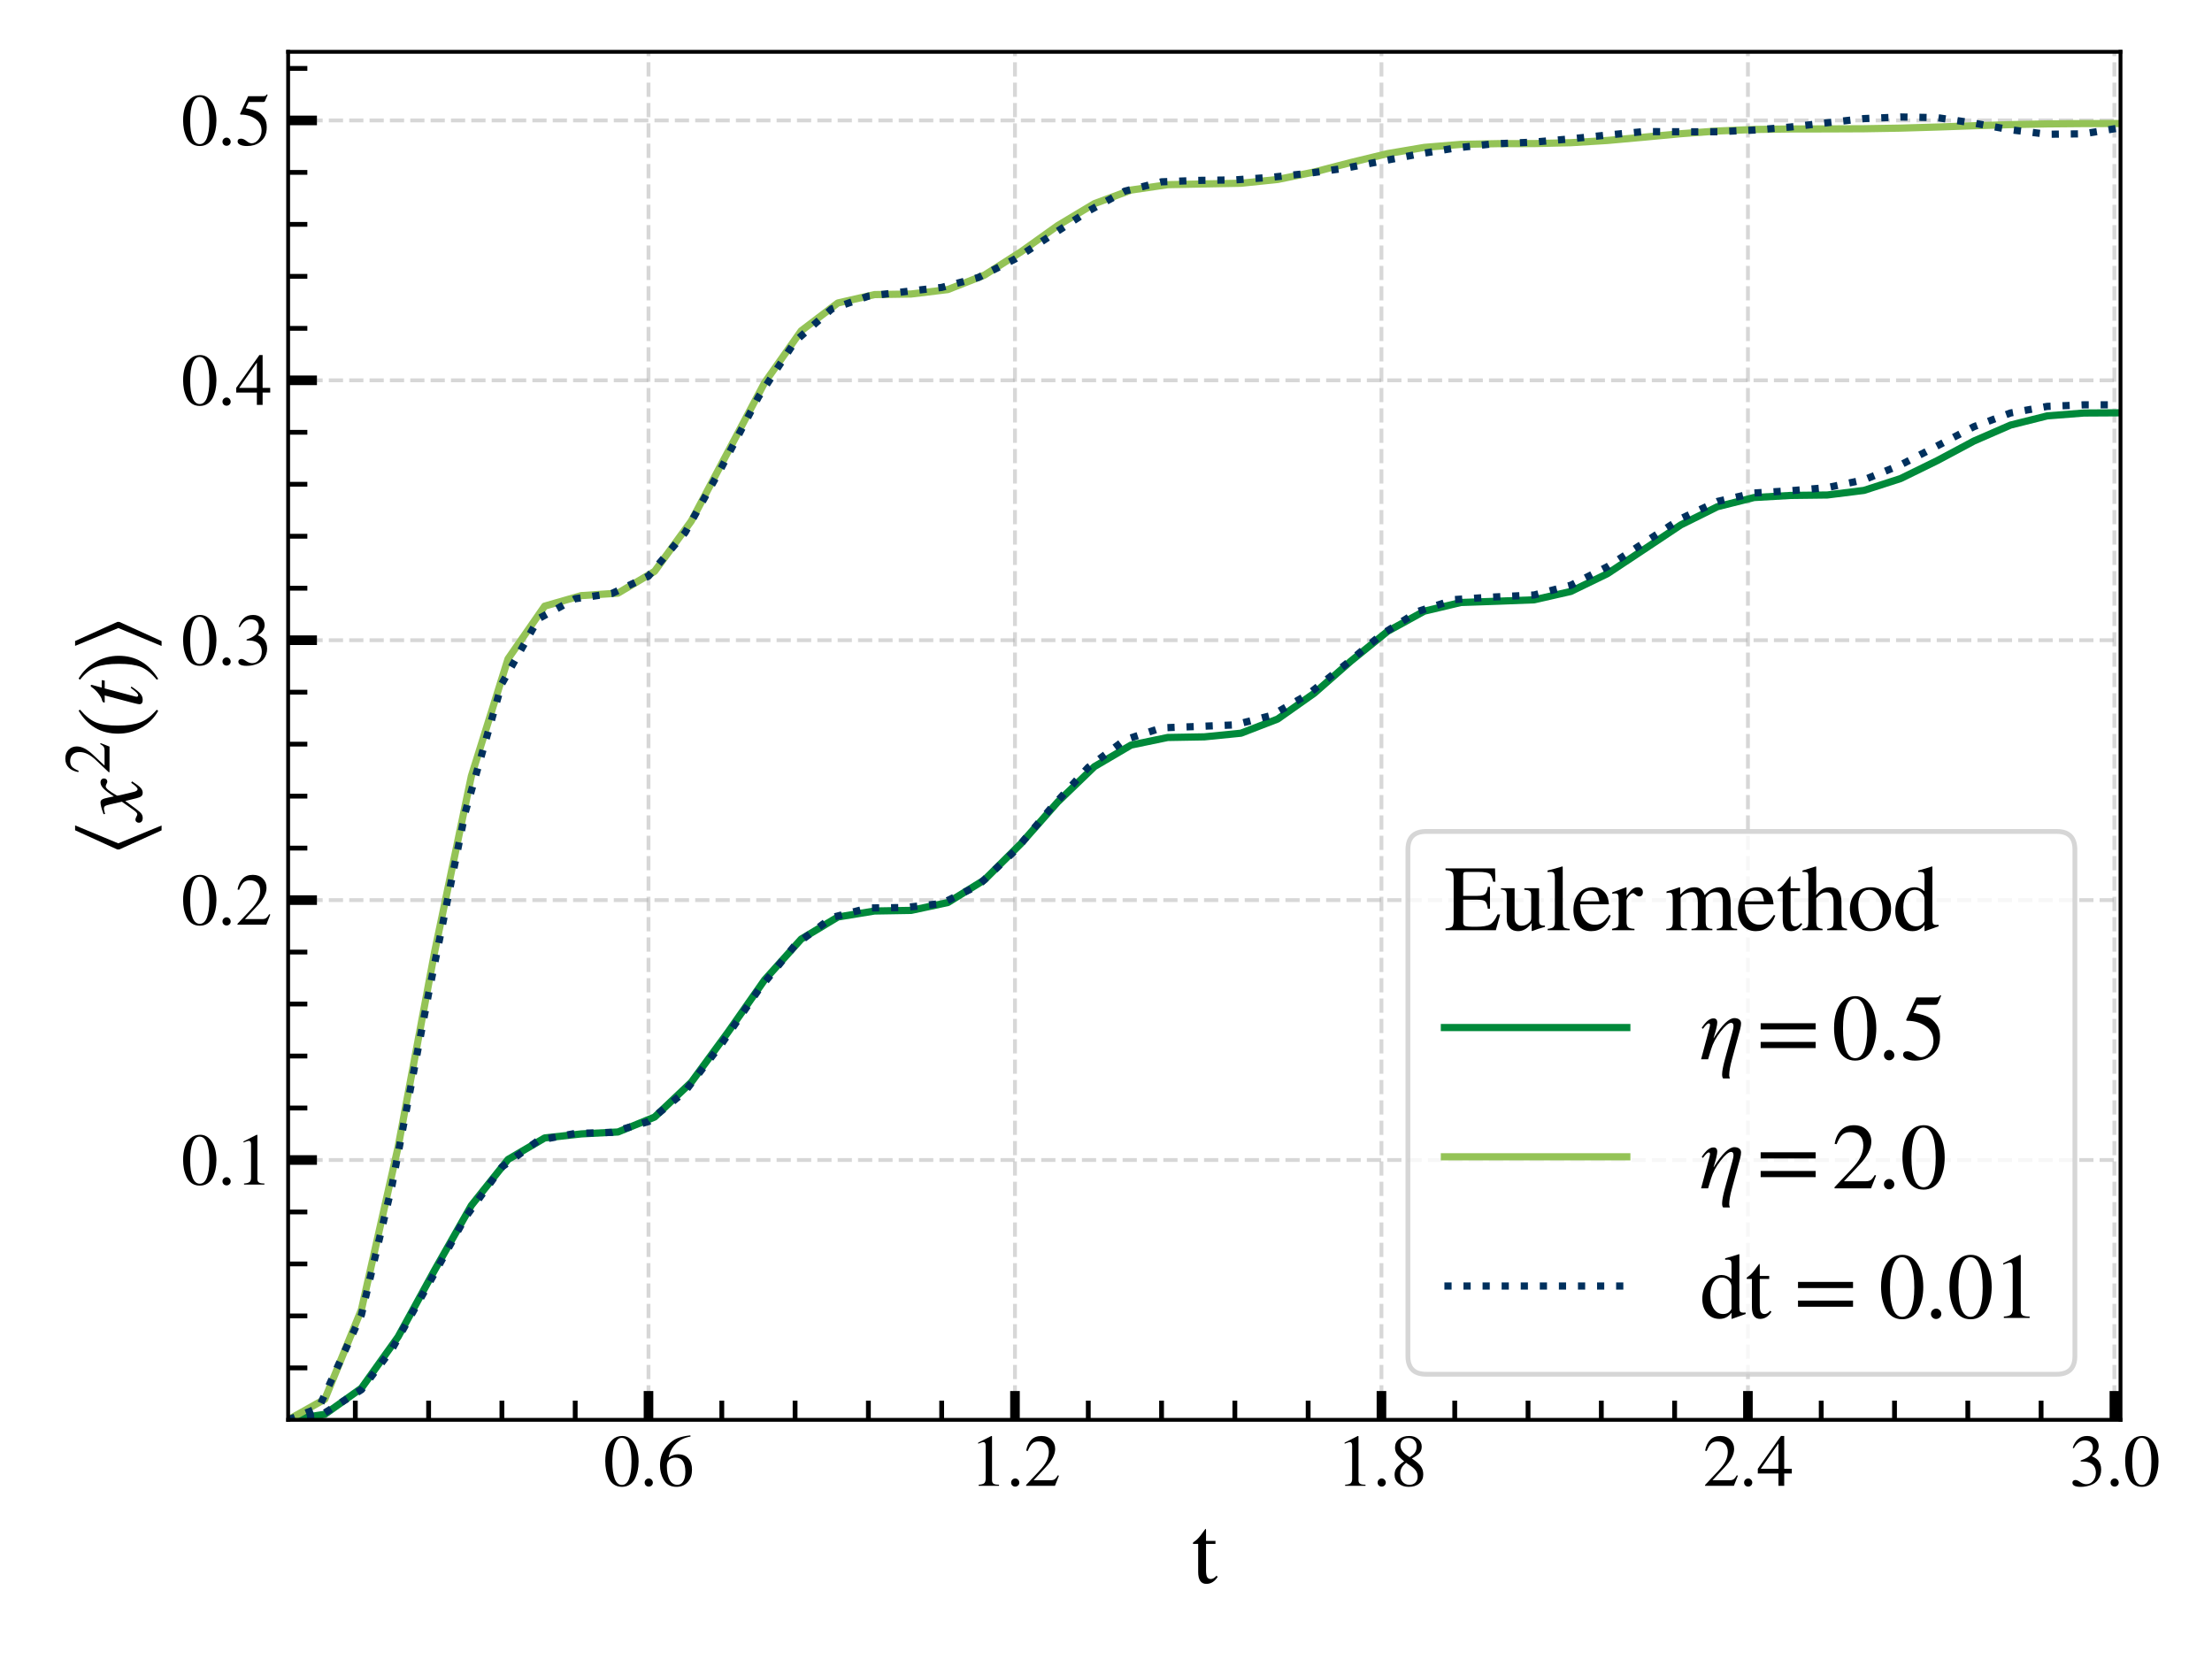 <?xml version="1.0" encoding="utf-8" standalone="no"?>
<!DOCTYPE svg PUBLIC "-//W3C//DTD SVG 1.1//EN"
  "http://www.w3.org/Graphics/SVG/1.1/DTD/svg11.dtd">
<svg xmlns:xlink="http://www.w3.org/1999/xlink" width="460.8pt" height="345.6pt" viewBox="0 0 460.8 345.6" xmlns="http://www.w3.org/2000/svg" version="1.1">
 <defs>
  <style type="text/css">*{stroke-linejoin: round; stroke-linecap: butt}</style>
 </defs>
 <g id="figure_1">
  <g id="patch_1">
   <path d="M 0 345.6 
L 460.8 345.6 
L 460.8 0 
L 0 0 
z
" style="fill: #ffffff"/>
  </g>
  <g id="axes_1">
   <g id="patch_2">
    <path d="M 60.024 295.777 
L 441.74 295.777 
L 441.74 10.8 
L 60.024 10.8 
z
" style="fill: #ffffff"/>
   </g>
   <g id="matplotlib.axis_1">
    <g id="xtick_1">
     <g id="line2d_1">
      <path d="M 135.095 295.777 
L 135.095 10.8 
" clip-path="url(#p3331669a15)" style="fill: none; stroke-dasharray: 2.96,1.28; stroke-dashoffset: 0; stroke: #b0b0b0; stroke-opacity: 0.5; stroke-width: 0.8"/>
     </g>
     <g id="line2d_2">
      <defs>
       <path id="m20f0e868ec" d="M 0 0 
L 0 -6 
" style="stroke: #000000; stroke-width: 2"/>
      </defs>
      <g>
       <use xlink:href="#m20f0e868ec" x="135.095" y="295.777" style="stroke: #000000; stroke-width: 2"/>
      </g>
     </g>
     <g id="text_1">
      <!-- 0.6 -->
      <g transform="translate(125.72 309.522) scale(0.15 -0.15)">
       <defs>
        <path id="STIXGeneral-Regular-30" d="M 3046 2112 
Q 3046 1683 2963 1302 
Q 2880 922 2717 602 
Q 2554 282 2266 96 
Q 1978 -90 1600 -90 
Q 1210 -90 915 108 
Q 621 307 461 640 
Q 301 973 227 1350 
Q 154 1728 154 2150 
Q 154 2746 301 3222 
Q 448 3699 790 4012 
Q 1133 4326 1626 4326 
Q 2253 4326 2649 3712 
Q 3046 3098 3046 2112 
z
M 2432 2080 
Q 2432 3091 2217 3625 
Q 2003 4160 1587 4160 
Q 1190 4160 979 3622 
Q 768 3085 768 2106 
Q 768 1120 979 598 
Q 1190 77 1600 77 
Q 2003 77 2217 598 
Q 2432 1120 2432 2080 
z
" transform="scale(0.016)"/>
        <path id="STIXGeneral-Regular-2e" d="M 1158 275 
Q 1158 134 1052 32 
Q 947 -70 800 -70 
Q 653 -70 550 32 
Q 448 134 448 281 
Q 448 429 553 534 
Q 659 640 806 640 
Q 947 640 1052 531 
Q 1158 422 1158 275 
z
" transform="scale(0.016)"/>
        <path id="STIXGeneral-Regular-36" d="M 2854 4378 
L 2867 4275 
Q 2112 4154 1606 3664 
Q 1101 3174 973 2451 
Q 1344 2739 1786 2739 
Q 2349 2739 2672 2380 
Q 2995 2022 2995 1402 
Q 2995 774 2669 378 
Q 2291 -90 1651 -90 
Q 870 -90 518 557 
Q 218 1107 218 1786 
Q 218 2835 915 3552 
Q 1312 3962 1731 4131 
Q 2150 4301 2854 4378 
z
M 2419 1203 
Q 2419 2445 1555 2445 
Q 1235 2445 1024 2275 
Q 813 2106 813 1702 
Q 813 954 1046 522 
Q 1280 90 1722 90 
Q 2061 90 2240 394 
Q 2419 698 2419 1203 
z
" transform="scale(0.016)"/>
       </defs>
       <use xlink:href="#STIXGeneral-Regular-30"/>
       <use xlink:href="#STIXGeneral-Regular-2e" x="50"/>
       <use xlink:href="#STIXGeneral-Regular-36" x="75"/>
      </g>
     </g>
    </g>
    <g id="xtick_2">
     <g id="line2d_3">
      <path d="M 364.125 295.777 
L 364.125 10.8 
" clip-path="url(#p3331669a15)" style="fill: none; stroke-dasharray: 2.96,1.28; stroke-dashoffset: 0; stroke: #b0b0b0; stroke-opacity: 0.5; stroke-width: 0.8"/>
     </g>
     <g id="line2d_4">
      <g>
       <use xlink:href="#m20f0e868ec" x="364.125" y="295.777" style="stroke: #000000; stroke-width: 2"/>
      </g>
     </g>
     <g id="text_2">
      <!-- 2.4 -->
      <g transform="translate(354.75 309.522) scale(0.15 -0.15)">
       <defs>
        <path id="STIXGeneral-Regular-32" d="M 3034 877 
L 2688 0 
L 186 0 
L 186 77 
L 1325 1286 
Q 1773 1754 1965 2144 
Q 2157 2534 2157 2950 
Q 2157 3379 1920 3616 
Q 1683 3853 1267 3853 
Q 922 3853 720 3673 
Q 518 3494 326 3021 
L 192 3053 
Q 301 3648 630 3987 
Q 960 4326 1523 4326 
Q 2054 4326 2380 4006 
Q 2707 3686 2707 3200 
Q 2707 2477 1888 1613 
L 832 486 
L 2330 486 
Q 2541 486 2665 569 
Q 2790 653 2944 915 
L 3034 877 
z
" transform="scale(0.016)"/>
        <path id="STIXGeneral-Regular-34" d="M 3027 1069 
L 2368 1069 
L 2368 0 
L 1869 0 
L 1869 1069 
L 77 1069 
L 77 1478 
L 2086 4326 
L 2368 4326 
L 2368 1478 
L 3027 1478 
L 3027 1069 
z
M 1869 1478 
L 1869 3674 
L 333 1478 
L 1869 1478 
z
" transform="scale(0.016)"/>
       </defs>
       <use xlink:href="#STIXGeneral-Regular-32"/>
       <use xlink:href="#STIXGeneral-Regular-2e" x="50"/>
       <use xlink:href="#STIXGeneral-Regular-34" x="75"/>
      </g>
     </g>
    </g>
    <g id="xtick_3">
     <g id="line2d_5">
      <path d="M 287.781 295.777 
L 287.781 10.8 
" clip-path="url(#p3331669a15)" style="fill: none; stroke-dasharray: 2.96,1.28; stroke-dashoffset: 0; stroke: #b0b0b0; stroke-opacity: 0.5; stroke-width: 0.8"/>
     </g>
     <g id="line2d_6">
      <g>
       <use xlink:href="#m20f0e868ec" x="287.781" y="295.777" style="stroke: #000000; stroke-width: 2"/>
      </g>
     </g>
     <g id="text_3">
      <!-- 1.8 -->
      <g transform="translate(278.406 309.522) scale(0.15 -0.15)">
       <defs>
        <path id="STIXGeneral-Regular-31" d="M 2522 0 
L 755 0 
L 755 96 
Q 1107 115 1235 227 
Q 1363 339 1363 608 
L 1363 3482 
Q 1363 3795 1171 3795 
Q 1082 3795 883 3718 
L 710 3654 
L 710 3744 
L 1856 4326 
L 1914 4307 
L 1914 486 
Q 1914 275 2042 185 
Q 2170 96 2522 96 
L 2522 0 
z
" transform="scale(0.016)"/>
        <path id="STIXGeneral-Regular-38" d="M 2848 992 
Q 2848 499 2505 204 
Q 2163 -90 1587 -90 
Q 1050 -90 704 204 
Q 358 499 358 954 
Q 358 1293 524 1533 
Q 691 1773 1190 2125 
Q 710 2522 553 2765 
Q 397 3008 397 3328 
Q 397 3782 745 4054 
Q 1094 4326 1638 4326 
Q 2106 4326 2410 4060 
Q 2714 3795 2714 3411 
Q 2714 3059 2531 2848 
Q 2349 2637 1856 2374 
Q 2432 1990 2640 1689 
Q 2848 1389 2848 992 
z
M 2272 3411 
Q 2272 3744 2086 3945 
Q 1901 4147 1574 4147 
Q 1248 4147 1059 3977 
Q 870 3808 870 3513 
Q 870 3219 1059 2979 
Q 1248 2739 1670 2490 
Q 1997 2682 2134 2896 
Q 2272 3110 2272 3411 
z
M 1734 1741 
L 1357 1997 
Q 1075 1766 960 1545 
Q 845 1325 845 1011 
Q 845 576 1065 333 
Q 1286 90 1658 90 
Q 1971 90 2166 285 
Q 2362 480 2362 794 
Q 2362 1082 2214 1299 
Q 2067 1517 1734 1741 
z
" transform="scale(0.016)"/>
       </defs>
       <use xlink:href="#STIXGeneral-Regular-31"/>
       <use xlink:href="#STIXGeneral-Regular-2e" x="50"/>
       <use xlink:href="#STIXGeneral-Regular-38" x="75"/>
      </g>
     </g>
    </g>
    <g id="xtick_4">
     <g id="line2d_7">
      <path d="M 211.438 295.777 
L 211.438 10.8 
" clip-path="url(#p3331669a15)" style="fill: none; stroke-dasharray: 2.96,1.28; stroke-dashoffset: 0; stroke: #b0b0b0; stroke-opacity: 0.5; stroke-width: 0.8"/>
     </g>
     <g id="line2d_8">
      <g>
       <use xlink:href="#m20f0e868ec" x="211.438" y="295.777" style="stroke: #000000; stroke-width: 2"/>
      </g>
     </g>
     <g id="text_4">
      <!-- 1.2 -->
      <g transform="translate(202.063 309.522) scale(0.15 -0.15)">
       <use xlink:href="#STIXGeneral-Regular-31"/>
       <use xlink:href="#STIXGeneral-Regular-2e" x="50"/>
       <use xlink:href="#STIXGeneral-Regular-32" x="75"/>
      </g>
     </g>
    </g>
    <g id="xtick_5">
     <g id="line2d_9">
      <path d="M 440.468 295.777 
L 440.468 10.8 
" clip-path="url(#p3331669a15)" style="fill: none; stroke-dasharray: 2.96,1.28; stroke-dashoffset: 0; stroke: #b0b0b0; stroke-opacity: 0.5; stroke-width: 0.8"/>
     </g>
     <g id="line2d_10">
      <g>
       <use xlink:href="#m20f0e868ec" x="440.468" y="295.777" style="stroke: #000000; stroke-width: 2"/>
      </g>
     </g>
     <g id="text_5">
      <!-- 3.0 -->
      <g transform="translate(431.093 309.522) scale(0.15 -0.15)">
       <defs>
        <path id="STIXGeneral-Regular-33" d="M 390 3264 
L 288 3290 
Q 435 3770 748 4048 
Q 1062 4326 1542 4326 
Q 1990 4326 2265 4083 
Q 2541 3840 2541 3450 
Q 2541 2925 1946 2566 
Q 2298 2413 2477 2227 
Q 2758 1914 2758 1402 
Q 2758 890 2464 506 
Q 2246 211 1840 60 
Q 1434 -90 979 -90 
Q 262 -90 262 275 
Q 262 378 339 442 
Q 416 506 525 506 
Q 685 506 915 339 
Q 1197 141 1466 141 
Q 1818 141 2058 425 
Q 2298 710 2298 1120 
Q 2298 1856 1632 2048 
Q 1434 2112 979 2112 
L 979 2202 
Q 1338 2323 1517 2432 
Q 2035 2726 2035 3290 
Q 2035 3610 1852 3776 
Q 1670 3942 1344 3942 
Q 768 3942 390 3264 
z
" transform="scale(0.016)"/>
       </defs>
       <use xlink:href="#STIXGeneral-Regular-33"/>
       <use xlink:href="#STIXGeneral-Regular-2e" x="50"/>
       <use xlink:href="#STIXGeneral-Regular-30" x="75"/>
      </g>
     </g>
    </g>
    <g id="xtick_6">
     <g id="line2d_11">
      <defs>
       <path id="me63087c7b7" d="M 0 0 
L 0 -4 
" style="stroke: #000000"/>
      </defs>
      <g>
       <use xlink:href="#me63087c7b7" x="74.02" y="295.777" style="stroke: #000000"/>
      </g>
     </g>
    </g>
    <g id="xtick_7">
     <g id="line2d_12">
      <g>
       <use xlink:href="#me63087c7b7" x="89.289" y="295.777" style="stroke: #000000"/>
      </g>
     </g>
    </g>
    <g id="xtick_8">
     <g id="line2d_13">
      <g>
       <use xlink:href="#me63087c7b7" x="119.826" y="295.777" style="stroke: #000000"/>
      </g>
     </g>
    </g>
    <g id="xtick_9">
     <g id="line2d_14">
      <g>
       <use xlink:href="#me63087c7b7" x="150.364" y="295.777" style="stroke: #000000"/>
      </g>
     </g>
    </g>
    <g id="xtick_10">
     <g id="line2d_15">
      <g>
       <use xlink:href="#me63087c7b7" x="104.558" y="295.777" style="stroke: #000000"/>
      </g>
     </g>
    </g>
    <g id="xtick_11">
     <g id="line2d_16">
      <g>
       <use xlink:href="#me63087c7b7" x="165.632" y="295.777" style="stroke: #000000"/>
      </g>
     </g>
    </g>
    <g id="xtick_12">
     <g id="line2d_17">
      <g>
       <use xlink:href="#me63087c7b7" x="180.901" y="295.777" style="stroke: #000000"/>
      </g>
     </g>
    </g>
    <g id="xtick_13">
     <g id="line2d_18">
      <g>
       <use xlink:href="#me63087c7b7" x="196.17" y="295.777" style="stroke: #000000"/>
      </g>
     </g>
    </g>
    <g id="xtick_14">
     <g id="line2d_19">
      <g>
       <use xlink:href="#me63087c7b7" x="226.707" y="295.777" style="stroke: #000000"/>
      </g>
     </g>
    </g>
    <g id="xtick_15">
     <g id="line2d_20">
      <g>
       <use xlink:href="#me63087c7b7" x="241.975" y="295.777" style="stroke: #000000"/>
      </g>
     </g>
    </g>
    <g id="xtick_16">
     <g id="line2d_21">
      <g>
       <use xlink:href="#me63087c7b7" x="257.244" y="295.777" style="stroke: #000000"/>
      </g>
     </g>
    </g>
    <g id="xtick_17">
     <g id="line2d_22">
      <g>
       <use xlink:href="#me63087c7b7" x="303.05" y="295.777" style="stroke: #000000"/>
      </g>
     </g>
    </g>
    <g id="xtick_18">
     <g id="line2d_23">
      <g>
       <use xlink:href="#me63087c7b7" x="333.587" y="295.777" style="stroke: #000000"/>
      </g>
     </g>
    </g>
    <g id="xtick_19">
     <g id="line2d_24">
      <g>
       <use xlink:href="#me63087c7b7" x="409.931" y="295.777" style="stroke: #000000"/>
      </g>
     </g>
    </g>
    <g id="xtick_20">
     <g id="line2d_25">
      <g>
       <use xlink:href="#me63087c7b7" x="272.513" y="295.777" style="stroke: #000000"/>
      </g>
     </g>
    </g>
    <g id="xtick_21">
     <g id="line2d_26">
      <g>
       <use xlink:href="#me63087c7b7" x="348.856" y="295.777" style="stroke: #000000"/>
      </g>
     </g>
    </g>
    <g id="xtick_22">
     <g id="line2d_27">
      <g>
       <use xlink:href="#me63087c7b7" x="379.393" y="295.777" style="stroke: #000000"/>
      </g>
     </g>
    </g>
    <g id="xtick_23">
     <g id="line2d_28">
      <g>
       <use xlink:href="#me63087c7b7" x="318.319" y="295.777" style="stroke: #000000"/>
      </g>
     </g>
    </g>
    <g id="xtick_24">
     <g id="line2d_29">
      <g>
       <use xlink:href="#me63087c7b7" x="394.662" y="295.777" style="stroke: #000000"/>
      </g>
     </g>
    </g>
    <g id="xtick_25">
     <g id="line2d_30">
      <g>
       <use xlink:href="#me63087c7b7" x="425.199" y="295.777" style="stroke: #000000"/>
      </g>
     </g>
    </g>
    <g id="text_6">
     <!-- t -->
     <g transform="translate(248.241 329.754) scale(0.19 -0.19)">
      <defs>
       <path id="STIXGeneral-Regular-74" d="M 1702 493 
L 1786 422 
Q 1478 -64 1011 -64 
Q 448 -64 448 749 
L 448 2675 
L 109 2675 
Q 83 2694 83 2720 
Q 83 2771 192 2842 
Q 435 2982 813 3526 
Q 826 3546 874 3606 
Q 922 3667 941 3706 
Q 986 3706 986 3622 
L 986 2880 
L 1632 2880 
L 1632 2675 
L 986 2675 
L 986 845 
Q 986 538 1062 403 
Q 1139 269 1318 269 
Q 1510 269 1702 493 
z
" transform="scale(0.016)"/>
      </defs>
      <use xlink:href="#STIXGeneral-Regular-74"/>
     </g>
    </g>
   </g>
   <g id="matplotlib.axis_2">
    <g id="ytick_1">
     <g id="line2d_31">
      <path d="M 60.024 133.365 
L 441.74 133.365 
" clip-path="url(#p3331669a15)" style="fill: none; stroke-dasharray: 2.96,1.28; stroke-dashoffset: 0; stroke: #b0b0b0; stroke-opacity: 0.5; stroke-width: 0.8"/>
     </g>
     <g id="line2d_32">
      <defs>
       <path id="mf5c196c6b2" d="M 0 0 
L 6 0 
" style="stroke: #000000; stroke-width: 2"/>
      </defs>
      <g>
       <use xlink:href="#mf5c196c6b2" x="60.024" y="133.365" style="stroke: #000000; stroke-width: 2"/>
      </g>
     </g>
     <g id="text_7">
      <!-- 0.3 -->
      <g transform="translate(37.774 138.488) scale(0.15 -0.15)">
       <use xlink:href="#STIXGeneral-Regular-30"/>
       <use xlink:href="#STIXGeneral-Regular-2e" x="50"/>
       <use xlink:href="#STIXGeneral-Regular-33" x="75"/>
      </g>
     </g>
    </g>
    <g id="ytick_2">
     <g id="line2d_33">
      <path d="M 60.024 241.647 
L 441.74 241.647 
" clip-path="url(#p3331669a15)" style="fill: none; stroke-dasharray: 2.96,1.28; stroke-dashoffset: 0; stroke: #b0b0b0; stroke-opacity: 0.5; stroke-width: 0.8"/>
     </g>
     <g id="line2d_34">
      <g>
       <use xlink:href="#mf5c196c6b2" x="60.024" y="241.647" style="stroke: #000000; stroke-width: 2"/>
      </g>
     </g>
     <g id="text_8">
      <!-- 0.1 -->
      <g transform="translate(37.774 246.769) scale(0.15 -0.15)">
       <use xlink:href="#STIXGeneral-Regular-30"/>
       <use xlink:href="#STIXGeneral-Regular-2e" x="50"/>
       <use xlink:href="#STIXGeneral-Regular-31" x="75"/>
      </g>
     </g>
    </g>
    <g id="ytick_3">
     <g id="line2d_35">
      <path d="M 60.024 187.506 
L 441.74 187.506 
" clip-path="url(#p3331669a15)" style="fill: none; stroke-dasharray: 2.96,1.28; stroke-dashoffset: 0; stroke: #b0b0b0; stroke-opacity: 0.5; stroke-width: 0.8"/>
     </g>
     <g id="line2d_36">
      <g>
       <use xlink:href="#mf5c196c6b2" x="60.024" y="187.506" style="stroke: #000000; stroke-width: 2"/>
      </g>
     </g>
     <g id="text_9">
      <!-- 0.2 -->
      <g transform="translate(37.774 192.628) scale(0.15 -0.15)">
       <use xlink:href="#STIXGeneral-Regular-30"/>
       <use xlink:href="#STIXGeneral-Regular-2e" x="50"/>
       <use xlink:href="#STIXGeneral-Regular-32" x="75"/>
      </g>
     </g>
    </g>
    <g id="ytick_4">
     <g id="line2d_37">
      <path d="M 60.024 79.225 
L 441.74 79.225 
" clip-path="url(#p3331669a15)" style="fill: none; stroke-dasharray: 2.96,1.28; stroke-dashoffset: 0; stroke: #b0b0b0; stroke-opacity: 0.5; stroke-width: 0.8"/>
     </g>
     <g id="line2d_38">
      <g>
       <use xlink:href="#mf5c196c6b2" x="60.024" y="79.225" style="stroke: #000000; stroke-width: 2"/>
      </g>
     </g>
     <g id="text_10">
      <!-- 0.4 -->
      <g transform="translate(37.774 84.347) scale(0.15 -0.15)">
       <use xlink:href="#STIXGeneral-Regular-30"/>
       <use xlink:href="#STIXGeneral-Regular-2e" x="50"/>
       <use xlink:href="#STIXGeneral-Regular-34" x="75"/>
      </g>
     </g>
    </g>
    <g id="ytick_5">
     <g id="line2d_39">
      <path d="M 60.024 25.084 
L 441.74 25.084 
" clip-path="url(#p3331669a15)" style="fill: none; stroke-dasharray: 2.96,1.28; stroke-dashoffset: 0; stroke: #b0b0b0; stroke-opacity: 0.5; stroke-width: 0.8"/>
     </g>
     <g id="line2d_40">
      <g>
       <use xlink:href="#mf5c196c6b2" x="60.024" y="25.084" style="stroke: #000000; stroke-width: 2"/>
      </g>
     </g>
     <g id="text_11">
      <!-- 0.5 -->
      <g transform="translate(37.774 30.206) scale(0.15 -0.15)">
       <defs>
        <path id="STIXGeneral-Regular-35" d="M 2803 4358 
L 2573 3814 
Q 2534 3731 2400 3731 
L 1158 3731 
L 902 3187 
Q 1606 3053 1920 2896 
Q 2234 2739 2502 2368 
Q 2726 2061 2726 1555 
Q 2726 1094 2576 780 
Q 2426 467 2099 224 
Q 1664 -90 1011 -90 
Q 646 -90 422 19 
Q 198 128 198 307 
Q 198 550 486 550 
Q 717 550 960 352 
Q 1210 147 1414 147 
Q 1747 147 2012 480 
Q 2278 813 2278 1229 
Q 2278 1843 1850 2189 
Q 1293 2637 486 2637 
Q 410 2637 410 2688 
L 416 2720 
L 1114 4237 
L 2438 4237 
Q 2547 4237 2608 4269 
Q 2669 4301 2746 4403 
L 2803 4358 
z
" transform="scale(0.016)"/>
       </defs>
       <use xlink:href="#STIXGeneral-Regular-30"/>
       <use xlink:href="#STIXGeneral-Regular-2e" x="50"/>
       <use xlink:href="#STIXGeneral-Regular-35" x="75"/>
      </g>
     </g>
    </g>
    <g id="ytick_6">
     <g id="line2d_41">
      <defs>
       <path id="m31d48fdd66" d="M 0 0 
L 4 0 
" style="stroke: #000000"/>
      </defs>
      <g>
       <use xlink:href="#m31d48fdd66" x="60.024" y="230.818" style="stroke: #000000"/>
      </g>
     </g>
    </g>
    <g id="ytick_7">
     <g id="line2d_42">
      <g>
       <use xlink:href="#m31d48fdd66" x="60.024" y="263.303" style="stroke: #000000"/>
      </g>
     </g>
    </g>
    <g id="ytick_8">
     <g id="line2d_43">
      <g>
       <use xlink:href="#m31d48fdd66" x="60.024" y="219.99" style="stroke: #000000"/>
      </g>
     </g>
    </g>
    <g id="ytick_9">
     <g id="line2d_44">
      <g>
       <use xlink:href="#m31d48fdd66" x="60.024" y="198.334" style="stroke: #000000"/>
      </g>
     </g>
    </g>
    <g id="ytick_10">
     <g id="line2d_45">
      <g>
       <use xlink:href="#m31d48fdd66" x="60.024" y="165.85" style="stroke: #000000"/>
      </g>
     </g>
    </g>
    <g id="ytick_11">
     <g id="line2d_46">
      <g>
       <use xlink:href="#m31d48fdd66" x="60.024" y="155.022" style="stroke: #000000"/>
      </g>
     </g>
    </g>
    <g id="ytick_12">
     <g id="line2d_47">
      <g>
       <use xlink:href="#m31d48fdd66" x="60.024" y="144.194" style="stroke: #000000"/>
      </g>
     </g>
    </g>
    <g id="ytick_13">
     <g id="line2d_48">
      <g>
       <use xlink:href="#m31d48fdd66" x="60.024" y="100.881" style="stroke: #000000"/>
      </g>
     </g>
    </g>
    <g id="ytick_14">
     <g id="line2d_49">
      <g>
       <use xlink:href="#m31d48fdd66" x="60.024" y="90.053" style="stroke: #000000"/>
      </g>
     </g>
    </g>
    <g id="ytick_15">
     <g id="line2d_50">
      <g>
       <use xlink:href="#m31d48fdd66" x="60.024" y="68.397" style="stroke: #000000"/>
      </g>
     </g>
    </g>
    <g id="ytick_16">
     <g id="line2d_51">
      <g>
       <use xlink:href="#m31d48fdd66" x="60.024" y="111.709" style="stroke: #000000"/>
      </g>
     </g>
    </g>
    <g id="ytick_17">
     <g id="line2d_52">
      <g>
       <use xlink:href="#m31d48fdd66" x="60.024" y="14.256" style="stroke: #000000"/>
      </g>
     </g>
    </g>
    <g id="ytick_18">
     <g id="line2d_53">
      <g>
       <use xlink:href="#m31d48fdd66" x="60.024" y="57.569" style="stroke: #000000"/>
      </g>
     </g>
    </g>
    <g id="ytick_19">
     <g id="line2d_54">
      <g>
       <use xlink:href="#m31d48fdd66" x="60.024" y="274.131" style="stroke: #000000"/>
      </g>
     </g>
    </g>
    <g id="ytick_20">
     <g id="line2d_55">
      <g>
       <use xlink:href="#m31d48fdd66" x="60.024" y="209.162" style="stroke: #000000"/>
      </g>
     </g>
    </g>
    <g id="ytick_21">
     <g id="line2d_56">
      <g>
       <use xlink:href="#m31d48fdd66" x="60.024" y="176.678" style="stroke: #000000"/>
      </g>
     </g>
    </g>
    <g id="ytick_22">
     <g id="line2d_57">
      <g>
       <use xlink:href="#m31d48fdd66" x="60.024" y="46.74" style="stroke: #000000"/>
      </g>
     </g>
    </g>
    <g id="ytick_23">
     <g id="line2d_58">
      <g>
       <use xlink:href="#m31d48fdd66" x="60.024" y="284.959" style="stroke: #000000"/>
      </g>
     </g>
    </g>
    <g id="ytick_24">
     <g id="line2d_59">
      <g>
       <use xlink:href="#m31d48fdd66" x="60.024" y="252.475" style="stroke: #000000"/>
      </g>
     </g>
    </g>
    <g id="ytick_25">
     <g id="line2d_60">
      <g>
       <use xlink:href="#m31d48fdd66" x="60.024" y="35.912" style="stroke: #000000"/>
      </g>
     </g>
    </g>
    <g id="ytick_26">
     <g id="line2d_61">
      <g>
       <use xlink:href="#m31d48fdd66" x="60.024" y="122.537" style="stroke: #000000"/>
      </g>
     </g>
    </g>
    <g id="text_12">
     <!-- $\left\langle x^2(t)\right \rangle$ -->
     <g transform="translate(29.594 178.464) rotate(-90) scale(0.19 -0.19)">
      <defs>
       <path id="STIXGeneral-Regular-27e8" d="M 2144 4563 
L 915 1606 
L 2138 -1363 
L 1805 -1363 
L 493 1542 
L 493 1670 
L 1811 4563 
L 2144 4563 
z
" transform="scale(0.016)"/>
       <path id="STIXGeneral-Italic-78" d="M 1555 2272 
L 1632 1907 
Q 1971 2426 2179 2624 
Q 2387 2822 2598 2822 
Q 2714 2822 2787 2755 
Q 2861 2688 2861 2585 
Q 2861 2483 2800 2419 
Q 2739 2355 2643 2355 
Q 2586 2355 2490 2409 
Q 2394 2464 2310 2464 
Q 2125 2464 1683 1690 
Q 1683 1606 1734 1402 
L 1939 544 
Q 2003 282 2131 282 
Q 2234 282 2432 538 
Q 2451 563 2476 598 
Q 2502 634 2521 662 
Q 2541 691 2566 717 
L 2662 659 
Q 2387 230 2227 80 
Q 2067 -70 1882 -70 
Q 1728 -70 1645 26 
Q 1562 122 1504 365 
L 1318 1126 
L 755 365 
Q 557 96 432 13 
Q 307 -70 147 -70 
Q 0 -70 -86 0 
Q -173 70 -173 198 
Q -173 294 -112 361 
Q -51 429 45 429 
Q 122 429 250 358 
Q 346 301 416 301 
Q 525 301 742 614 
L 1267 1357 
L 1088 2150 
Q 1024 2432 969 2509 
Q 915 2586 794 2586 
Q 717 2586 544 2541 
L 429 2509 
L 410 2611 
L 480 2637 
Q 992 2822 1229 2822 
Q 1350 2822 1420 2707 
Q 1491 2592 1555 2272 
z
" transform="scale(0.016)"/>
       <path id="STIXGeneral-Regular-28" d="M 1946 -1030 
L 1869 -1133 
Q 1126 -710 716 32 
Q 307 774 307 1613 
Q 307 3386 1888 4326 
L 1946 4224 
Q 1293 3667 1075 3126 
Q 858 2586 858 1632 
Q 858 685 1082 96 
Q 1306 -493 1946 -1030 
z
" transform="scale(0.016)"/>
       <path id="STIXGeneral-Italic-74" d="M 1894 2739 
L 1862 2534 
L 1325 2534 
L 768 435 
Q 755 384 755 346 
Q 755 243 851 243 
Q 928 243 1030 342 
Q 1133 442 1370 749 
L 1453 704 
Q 1158 256 969 93 
Q 781 -70 538 -70 
Q 243 -70 243 166 
Q 243 230 346 640 
L 845 2534 
L 365 2534 
L 358 2573 
Q 358 2688 570 2733 
Q 730 2771 992 2979 
Q 1254 3187 1421 3437 
Q 1459 3494 1510 3494 
Q 1568 3494 1568 3443 
Q 1568 3411 1562 3398 
L 1382 2739 
L 1894 2739 
z
" transform="scale(0.016)"/>
       <path id="STIXGeneral-Regular-29" d="M 186 4224 
L 262 4326 
Q 992 3891 1408 3148 
Q 1824 2406 1824 1581 
Q 1824 -166 243 -1133 
L 186 -1030 
Q 845 -486 1059 54 
Q 1274 595 1274 1562 
Q 1274 2534 1059 3120 
Q 845 3706 186 4224 
z
" transform="scale(0.016)"/>
       <path id="STIXGeneral-Regular-27e9" d="M 2067 1536 
L 749 -1363 
L 416 -1363 
L 1645 1600 
L 422 4563 
L 755 4563 
L 2067 1664 
L 2067 1536 
z
" transform="scale(0.016)"/>
      </defs>
      <use xlink:href="#STIXGeneral-Regular-27e8" transform="translate(0 0.409)"/>
      <use xlink:href="#STIXGeneral-Italic-78" transform="translate(40 0.409)"/>
      <use xlink:href="#STIXGeneral-Regular-32" transform="translate(90.573 35.684) scale(0.7)"/>
      <use xlink:href="#STIXGeneral-Regular-28" transform="translate(129.982 0.409)"/>
      <use xlink:href="#STIXGeneral-Italic-74" transform="translate(163.282 0.409)"/>
      <use xlink:href="#STIXGeneral-Regular-29" transform="translate(191.082 0.409)"/>
      <use xlink:href="#STIXGeneral-Regular-27e9" transform="translate(224.382 0.409)"/>
     </g>
    </g>
   </g>
   <g id="line2d_62">
    <path d="M 60.024 295.784 
L 67.658 294.627 
L 75.293 289.186 
L 82.927 278.491 
L 90.561 264.554 
L 98.196 251.112 
L 105.83 241.537 
L 113.464 237.054 
L 121.099 236.213 
L 128.733 235.813 
L 136.367 232.705 
L 144.002 225.466 
L 151.636 215.051 
L 159.27 204.145 
L 166.905 195.628 
L 174.539 191.027 
L 182.173 189.779 
L 189.808 189.65 
L 197.442 188.019 
L 205.076 183.296 
L 212.711 175.706 
L 220.345 167.062 
L 227.979 159.702 
L 235.614 155.214 
L 243.248 153.631 
L 250.882 153.498 
L 258.517 152.739 
L 266.151 149.792 
L 273.785 144.409 
L 281.42 137.714 
L 289.054 131.52 
L 296.688 127.32 
L 304.322 125.511 
L 311.957 125.246 
L 319.591 124.951 
L 327.225 123.21 
L 334.86 119.505 
L 342.494 114.441 
L 350.128 109.354 
L 357.763 105.559 
L 365.397 103.645 
L 373.031 103.207 
L 380.666 103.114 
L 388.3 102.158 
L 395.934 99.693 
L 403.569 95.955 
L 411.203 91.875 
L 418.837 88.549 
L 426.472 86.636 
L 434.106 86.039 
L 441.74 85.994 
" clip-path="url(#p3331669a15)" style="fill: none; stroke: #00893a; stroke-width: 1.5; stroke-linecap: square"/>
   </g>
   <g id="line2d_63">
    <path d="M 60.024 295.784 
L 66.386 295.126 
L 75.293 289.5 
L 81.655 281.05 
L 89.289 267.496 
L 96.923 253.649 
L 104.558 243.111 
L 112.192 237.532 
L 119.826 236.114 
L 127.461 235.893 
L 135.095 233.636 
L 142.729 227.343 
L 150.364 217.398 
L 157.998 206.245 
L 165.632 196.87 
L 173.267 191.141 
L 180.901 189.15 
L 188.535 189.055 
L 196.17 188.209 
L 203.804 184.43 
L 211.438 177.229 
L 219.072 168.179 
L 226.707 159.842 
L 234.341 154.113 
L 241.975 151.625 
L 249.61 151.331 
L 257.244 151.004 
L 264.878 149.035 
L 272.513 144.642 
L 280.147 138.534 
L 287.781 132.193 
L 295.416 127.361 
L 303.05 124.898 
L 310.684 124.391 
L 319.591 123.946 
L 327.225 121.92 
L 334.86 118.052 
L 342.494 113.049 
L 350.128 108.059 
L 357.763 104.461 
L 365.397 102.704 
L 373.031 102.224 
L 380.666 101.579 
L 388.3 99.954 
L 395.934 96.847 
L 403.569 92.883 
L 411.203 88.884 
L 418.837 86.03 
L 426.472 84.66 
L 434.106 84.334 
L 441.74 84.335 
" clip-path="url(#p3331669a15)" style="fill: none; stroke-dasharray: 1.5,2.475; stroke-dashoffset: 0; stroke: #00305d; stroke-width: 1.5"/>
   </g>
   <g id="line2d_64">
    <path d="M 60.024 295.773 
L 67.658 291.493 
L 75.293 272.821 
L 82.927 238.971 
L 90.561 198.195 
L 98.196 161.667 
L 105.83 137.258 
L 113.464 126.266 
L 121.099 124.075 
L 128.733 123.563 
L 136.367 119.021 
L 144.002 108.56 
L 151.636 94.143 
L 159.27 79.742 
L 166.905 68.918 
L 174.539 63.115 
L 182.173 61.37 
L 189.808 61.249 
L 197.442 60.322 
L 205.076 57.312 
L 212.711 52.445 
L 220.345 46.996 
L 227.979 42.423 
L 235.614 39.593 
L 243.248 38.472 
L 250.882 38.317 
L 258.517 38.176 
L 266.151 37.387 
L 273.785 35.828 
L 281.42 33.851 
L 289.054 32.002 
L 296.688 30.705 
L 304.322 30.076 
L 311.957 29.925 
L 319.591 29.91 
L 327.225 29.729 
L 334.86 29.26 
L 342.494 28.573 
L 350.128 27.856 
L 357.763 27.292 
L 365.397 26.971 
L 373.031 26.863 
L 380.666 26.853 
L 388.3 26.82 
L 395.934 26.689 
L 403.569 26.462 
L 411.203 26.195 
L 418.837 25.961 
L 426.472 25.809 
L 434.106 25.743 
L 441.74 25.731 
" clip-path="url(#p3331669a15)" style="fill: none; stroke: #94c356; stroke-width: 1.5; stroke-linecap: square"/>
   </g>
   <g id="line2d_65">
    <path d="M 60.024 295.776 
L 66.386 293.299 
L 75.293 273.891 
L 81.655 247.002 
L 89.289 206.954 
L 96.923 169.211 
L 104.558 142.407 
L 112.192 128.881 
L 119.826 124.727 
L 127.461 123.641 
L 135.095 120.02 
L 142.729 110.947 
L 150.364 97.265 
L 157.998 82.709 
L 165.632 71.108 
L 173.267 64.352 
L 180.901 61.695 
L 188.535 60.753 
L 196.17 59.874 
L 203.804 57.817 
L 211.438 53.967 
L 219.072 48.97 
L 226.707 43.972 
L 234.341 39.806 
L 241.975 37.878 
L 249.61 37.579 
L 257.244 37.477 
L 264.878 36.933 
L 272.513 36.11 
L 280.147 35.055 
L 287.781 33.585 
L 295.416 32.116 
L 303.05 30.853 
L 310.684 29.997 
L 319.591 29.598 
L 327.225 28.924 
L 334.86 28.129 
L 342.494 27.406 
L 350.128 27.447 
L 357.763 27.445 
L 365.397 27.096 
L 373.031 26.457 
L 380.666 25.572 
L 388.3 24.705 
L 395.934 24.371 
L 403.569 24.507 
L 411.203 25.647 
L 418.837 27.036 
L 426.472 27.968 
L 434.106 27.871 
L 441.74 26.618 
" clip-path="url(#p3331669a15)" style="fill: none; stroke-dasharray: 1.5,2.475; stroke-dashoffset: 0; stroke: #00305d; stroke-width: 1.5"/>
   </g>
   <g id="line2d_66"/>
   <g id="patch_3">
    <path d="M 60.024 295.777 
L 60.024 10.8 
" style="fill: none; stroke: #000000; stroke-width: 0.8; stroke-linejoin: miter; stroke-linecap: square"/>
   </g>
   <g id="patch_4">
    <path d="M 441.74 295.777 
L 441.74 10.8 
" style="fill: none; stroke: #000000; stroke-width: 0.8; stroke-linejoin: miter; stroke-linecap: square"/>
   </g>
   <g id="patch_5">
    <path d="M 60.024 295.777 
L 441.74 295.777 
" style="fill: none; stroke: #000000; stroke-width: 0.8; stroke-linejoin: miter; stroke-linecap: square"/>
   </g>
   <g id="patch_6">
    <path d="M 60.024 10.8 
L 441.74 10.8 
" style="fill: none; stroke: #000000; stroke-width: 0.8; stroke-linejoin: miter; stroke-linecap: square"/>
   </g>
   <g id="legend_1">
    <g id="patch_7">
     <path d="M 297.094 286.277 
L 428.44 286.277 
Q 432.24 286.277 432.24 282.478 
L 432.24 177.007 
Q 432.24 173.207 428.44 173.207 
L 297.094 173.207 
Q 293.294 173.207 293.294 177.007 
L 293.294 282.478 
Q 293.294 286.277 297.094 286.277 
z
" style="fill: #ffffff; opacity: 0.8; stroke: #cccccc; stroke-linejoin: miter"/>
    </g>
    <g id="text_13">
     <!-- Euler method -->
     <g transform="translate(300.894 193.783) scale(0.19 -0.19)">
      <defs>
       <path id="STIXGeneral-Regular-45" d="M 3821 1082 
L 3526 0 
L 77 0 
L 77 122 
Q 442 147 538 252 
Q 634 358 634 730 
L 634 3520 
Q 634 3878 534 3987 
Q 435 4096 77 4115 
L 77 4237 
L 3469 4237 
L 3494 3322 
L 3334 3322 
Q 3264 3750 3085 3872 
Q 2906 3994 2349 3994 
L 1510 3994 
Q 1370 3994 1328 3952 
Q 1286 3910 1286 3763 
L 1286 2355 
L 2253 2355 
Q 2656 2355 2787 2470 
Q 2918 2586 2976 2970 
L 3123 2970 
L 3123 1472 
L 2976 1472 
Q 2918 1875 2790 1984 
Q 2662 2093 2253 2093 
L 1286 2093 
L 1286 538 
Q 1286 346 1420 291 
Q 1555 237 1933 237 
L 2163 237 
Q 2848 237 3136 403 
Q 3424 570 3642 1082 
L 3821 1082 
z
" transform="scale(0.016)"/>
       <path id="STIXGeneral-Regular-75" d="M 3072 320 
L 3072 230 
Q 2573 96 2195 -58 
L 2163 -38 
L 2163 486 
L 2150 486 
Q 1747 -64 1235 -64 
Q 870 -64 662 160 
Q 454 384 454 755 
L 454 2362 
Q 454 2598 371 2688 
Q 288 2778 58 2790 
L 58 2880 
L 992 2880 
L 992 813 
Q 992 595 1123 451 
Q 1254 307 1446 307 
Q 1760 307 1984 506 
Q 2067 582 2099 649 
Q 2131 717 2131 877 
L 2131 2355 
Q 2131 2605 2041 2678 
Q 1952 2752 1658 2771 
L 1658 2880 
L 2669 2880 
L 2669 685 
Q 2669 461 2742 390 
Q 2816 320 3034 320 
L 3072 320 
z
" transform="scale(0.016)"/>
       <path id="STIXGeneral-Regular-6c" d="M 1645 0 
L 134 0 
L 134 96 
Q 435 122 531 221 
Q 627 320 627 589 
L 627 3590 
Q 627 3821 569 3910 
Q 512 4000 358 4000 
Q 224 4000 122 3987 
L 122 4090 
Q 730 4237 1133 4371 
L 1165 4346 
L 1165 557 
Q 1165 288 1254 201 
Q 1344 115 1645 96 
L 1645 0 
z
" transform="scale(0.016)"/>
       <path id="STIXGeneral-Regular-65" d="M 2611 1050 
L 2714 1005 
Q 2330 -64 1376 -64 
Q 813 -64 486 329 
Q 160 723 160 1389 
Q 160 2074 525 2509 
Q 890 2944 1485 2944 
Q 2061 2944 2374 2502 
Q 2560 2246 2592 1773 
L 621 1773 
Q 646 1370 700 1158 
Q 755 947 915 730 
Q 1184 378 1626 378 
Q 1939 378 2153 531 
Q 2368 685 2611 1050 
z
M 634 1978 
L 1939 1978 
Q 1882 2381 1750 2547 
Q 1619 2714 1312 2714 
Q 1043 2714 864 2525 
Q 685 2336 634 1978 
z
" transform="scale(0.016)"/>
       <path id="STIXGeneral-Regular-72" d="M 1024 2931 
L 1024 2342 
Q 1267 2688 1430 2816 
Q 1594 2944 1792 2944 
Q 1958 2944 2051 2854 
Q 2144 2765 2144 2605 
Q 2144 2470 2077 2393 
Q 2010 2317 1894 2317 
Q 1773 2317 1638 2445 
Q 1536 2541 1472 2541 
Q 1338 2541 1181 2355 
Q 1024 2170 1024 2016 
L 1024 576 
Q 1024 301 1133 205 
Q 1242 109 1568 96 
L 1568 0 
L 32 0 
L 32 96 
Q 339 154 412 224 
Q 486 294 486 538 
L 486 2138 
Q 486 2349 438 2435 
Q 390 2522 269 2522 
Q 166 2522 45 2496 
L 45 2598 
Q 448 2726 992 2944 
L 1024 2931 
z
" transform="scale(0.016)"/>
       <path id="STIXGeneral-Regular-20" transform="scale(0.016)"/>
       <path id="STIXGeneral-Regular-6d" d="M 4960 0 
L 3565 0 
L 3565 96 
Q 3834 122 3907 208 
Q 3981 294 3981 576 
L 3981 1894 
Q 3981 2278 3869 2444 
Q 3757 2611 3488 2611 
Q 3264 2611 3107 2521 
Q 2950 2432 2803 2221 
L 2803 608 
Q 2803 301 2896 201 
Q 2989 102 3264 96 
L 3264 0 
L 1830 0 
L 1830 96 
Q 2112 115 2189 188 
Q 2266 262 2266 550 
L 2266 1901 
Q 2266 2611 1850 2611 
Q 1670 2611 1468 2531 
Q 1267 2451 1171 2336 
Q 1088 2240 1088 2227 
L 1088 448 
Q 1088 243 1177 176 
Q 1267 109 1523 96 
L 1523 0 
L 102 0 
L 102 96 
Q 371 102 460 195 
Q 550 288 550 563 
L 550 2150 
Q 550 2387 499 2480 
Q 448 2573 326 2573 
Q 230 2573 122 2547 
L 122 2656 
Q 557 2778 1011 2944 
L 1062 2925 
L 1062 2451 
L 1075 2451 
Q 1363 2752 1584 2848 
Q 1805 2944 2054 2944 
Q 2560 2944 2733 2406 
Q 3232 2944 3776 2944 
Q 4518 2944 4518 1792 
L 4518 493 
Q 4518 282 4582 202 
Q 4646 122 4794 109 
L 4960 96 
L 4960 0 
z
" transform="scale(0.016)"/>
       <path id="STIXGeneral-Regular-68" d="M 3117 0 
L 1760 0 
L 1760 96 
Q 2042 128 2118 224 
Q 2195 320 2195 653 
L 2195 1920 
Q 2195 2598 1722 2598 
Q 1530 2598 1370 2508 
Q 1210 2419 1005 2195 
L 1005 653 
Q 1005 320 1081 224 
Q 1158 128 1440 96 
L 1440 0 
L 58 0 
L 58 96 
Q 333 134 400 224 
Q 467 314 467 653 
L 467 3667 
Q 467 3872 406 3933 
Q 346 3994 141 3994 
Q 83 3994 64 3987 
L 64 4090 
L 237 4141 
Q 730 4288 973 4371 
L 1005 4352 
L 1005 2406 
Q 1229 2694 1446 2819 
Q 1664 2944 1946 2944 
Q 2733 2944 2733 1926 
L 2733 653 
Q 2733 320 2793 233 
Q 2854 147 3117 96 
L 3117 0 
z
" transform="scale(0.016)"/>
       <path id="STIXGeneral-Regular-6f" d="M 3008 1478 
Q 3008 806 2608 371 
Q 2208 -64 1568 -64 
Q 979 -64 582 368 
Q 186 800 186 1459 
Q 186 2125 582 2534 
Q 979 2944 1626 2944 
Q 2221 2944 2614 2537 
Q 3008 2131 3008 1478 
z
M 2432 1306 
Q 2432 2035 2112 2445 
Q 1856 2765 1504 2765 
Q 1171 2765 966 2493 
Q 762 2221 762 1747 
Q 762 928 1101 435 
Q 1318 115 1677 115 
Q 2029 115 2230 432 
Q 2432 749 2432 1306 
z
" transform="scale(0.016)"/>
       <path id="STIXGeneral-Regular-64" d="M 3142 269 
L 2202 -64 
L 2176 -45 
L 2176 365 
Q 1869 -64 1357 -64 
Q 826 -64 499 317 
Q 173 698 173 1312 
Q 173 1990 563 2467 
Q 954 2944 1504 2944 
Q 1850 2944 2176 2669 
L 2176 3667 
Q 2176 3866 2118 3930 
Q 2061 3994 1882 3994 
Q 1792 3994 1741 3987 
L 1741 4090 
Q 2323 4243 2682 4371 
L 2714 4358 
L 2714 730 
Q 2714 506 2768 435 
Q 2822 365 2995 365 
Q 3034 365 3142 371 
L 3142 269 
z
M 2176 653 
L 2176 2125 
Q 2176 2381 1981 2573 
Q 1786 2765 1523 2765 
Q 1158 2765 940 2438 
Q 723 2112 723 1568 
Q 723 979 963 624 
Q 1203 269 1606 269 
Q 1907 269 2080 474 
Q 2176 582 2176 653 
z
" transform="scale(0.016)"/>
      </defs>
      <use xlink:href="#STIXGeneral-Regular-45"/>
      <use xlink:href="#STIXGeneral-Regular-75" x="61.1"/>
      <use xlink:href="#STIXGeneral-Regular-6c" x="111.1"/>
      <use xlink:href="#STIXGeneral-Regular-65" x="138.9"/>
      <use xlink:href="#STIXGeneral-Regular-72" x="183.3"/>
      <use xlink:href="#STIXGeneral-Regular-20" x="216.6"/>
      <use xlink:href="#STIXGeneral-Regular-6d" x="241.6"/>
      <use xlink:href="#STIXGeneral-Regular-65" x="319.4"/>
      <use xlink:href="#STIXGeneral-Regular-74" x="363.8"/>
      <use xlink:href="#STIXGeneral-Regular-68" x="391.6"/>
      <use xlink:href="#STIXGeneral-Regular-6f" x="441.6"/>
      <use xlink:href="#STIXGeneral-Regular-64" x="491.6"/>
     </g>
    </g>
    <g id="line2d_67">
     <path d="M 300.894 214.057 
L 319.894 214.057 
L 338.894 214.057 
" style="fill: none; stroke: #00893a; stroke-width: 1.5; stroke-linecap: square"/>
    </g>
    <g id="text_14">
     <!-- $\eta = 0.5$ -->
     <g transform="translate(354.094 220.707) scale(0.19 -0.19)">
      <defs>
       <path id="STIXGeneral-Italic-3b7" d="M 947 1459 
L 960 1453 
Q 1811 2822 2374 2822 
Q 2573 2822 2701 2729 
Q 2829 2637 2829 2458 
Q 2829 2304 2765 2054 
L 2208 0 
Q 2016 -698 2016 -1094 
Q 2016 -1190 2067 -1312 
L 1600 -1312 
Q 1530 -1229 1530 -1030 
Q 1530 -710 1741 58 
L 2221 1811 
Q 2310 2112 2310 2272 
Q 2310 2496 2150 2496 
Q 1894 2496 1427 1897 
Q 960 1299 774 678 
L 570 0 
L 90 0 
L 614 1952 
Q 704 2272 704 2349 
Q 704 2458 614 2458 
Q 589 2458 560 2445 
Q 531 2432 499 2403 
Q 467 2374 438 2348 
Q 410 2323 374 2281 
Q 339 2240 316 2211 
Q 294 2182 259 2140 
Q 224 2099 211 2086 
L 134 2150 
Q 218 2291 320 2413 
Q 634 2803 941 2803 
Q 1197 2803 1197 2515 
Q 1197 2253 947 1459 
z
" transform="scale(0.016)"/>
       <path id="STIXGeneral-Regular-3d" d="M 4077 2048 
L 307 2048 
L 307 2470 
L 4077 2470 
L 4077 2048 
z
M 4077 768 
L 307 768 
L 307 1190 
L 4077 1190 
L 4077 768 
z
" transform="scale(0.016)"/>
      </defs>
      <use xlink:href="#STIXGeneral-Italic-3b7" transform="translate(0 0.203)"/>
      <use xlink:href="#STIXGeneral-Regular-3d" transform="translate(61.84 0.203)"/>
      <use xlink:href="#STIXGeneral-Regular-30" transform="translate(144.78 0.203)"/>
      <use xlink:href="#STIXGeneral-Regular-2e" transform="translate(194.78 0.203)"/>
      <use xlink:href="#STIXGeneral-Regular-35" transform="translate(219.78 0.203)"/>
     </g>
    </g>
    <g id="line2d_68">
     <path d="M 300.894 240.98 
L 319.894 240.98 
L 338.894 240.98 
" style="fill: none; stroke: #94c356; stroke-width: 1.5; stroke-linecap: square"/>
    </g>
    <g id="text_15">
     <!-- $\eta = 2.0$ -->
     <g transform="translate(354.094 247.63) scale(0.19 -0.19)">
      <use xlink:href="#STIXGeneral-Italic-3b7" transform="translate(0 0.406)"/>
      <use xlink:href="#STIXGeneral-Regular-3d" transform="translate(61.84 0.406)"/>
      <use xlink:href="#STIXGeneral-Regular-32" transform="translate(144.78 0.406)"/>
      <use xlink:href="#STIXGeneral-Regular-2e" transform="translate(194.78 0.406)"/>
      <use xlink:href="#STIXGeneral-Regular-30" transform="translate(219.78 0.406)"/>
     </g>
    </g>
    <g id="line2d_69">
     <path d="M 300.894 267.904 
L 319.894 267.904 
L 338.894 267.904 
" style="fill: none; stroke-dasharray: 1.5,2.475; stroke-dashoffset: 0; stroke: #00305d; stroke-width: 1.5"/>
    </g>
    <g id="text_16">
     <!-- dt = 0.01 -->
     <g transform="translate(354.094 274.554) scale(0.19 -0.19)">
      <use xlink:href="#STIXGeneral-Regular-64"/>
      <use xlink:href="#STIXGeneral-Regular-74" x="50"/>
      <use xlink:href="#STIXGeneral-Regular-20" x="77.8"/>
      <use xlink:href="#STIXGeneral-Regular-3d" x="102.8"/>
      <use xlink:href="#STIXGeneral-Regular-20" x="171.3"/>
      <use xlink:href="#STIXGeneral-Regular-30" x="196.3"/>
      <use xlink:href="#STIXGeneral-Regular-2e" x="246.3"/>
      <use xlink:href="#STIXGeneral-Regular-30" x="271.3"/>
      <use xlink:href="#STIXGeneral-Regular-31" x="321.3"/>
     </g>
    </g>
   </g>
  </g>
 </g>
 <defs>
  <clipPath id="p3331669a15">
   <rect x="60.024" y="10.8" width="381.716" height="284.978"/>
  </clipPath>
 </defs>
</svg>
